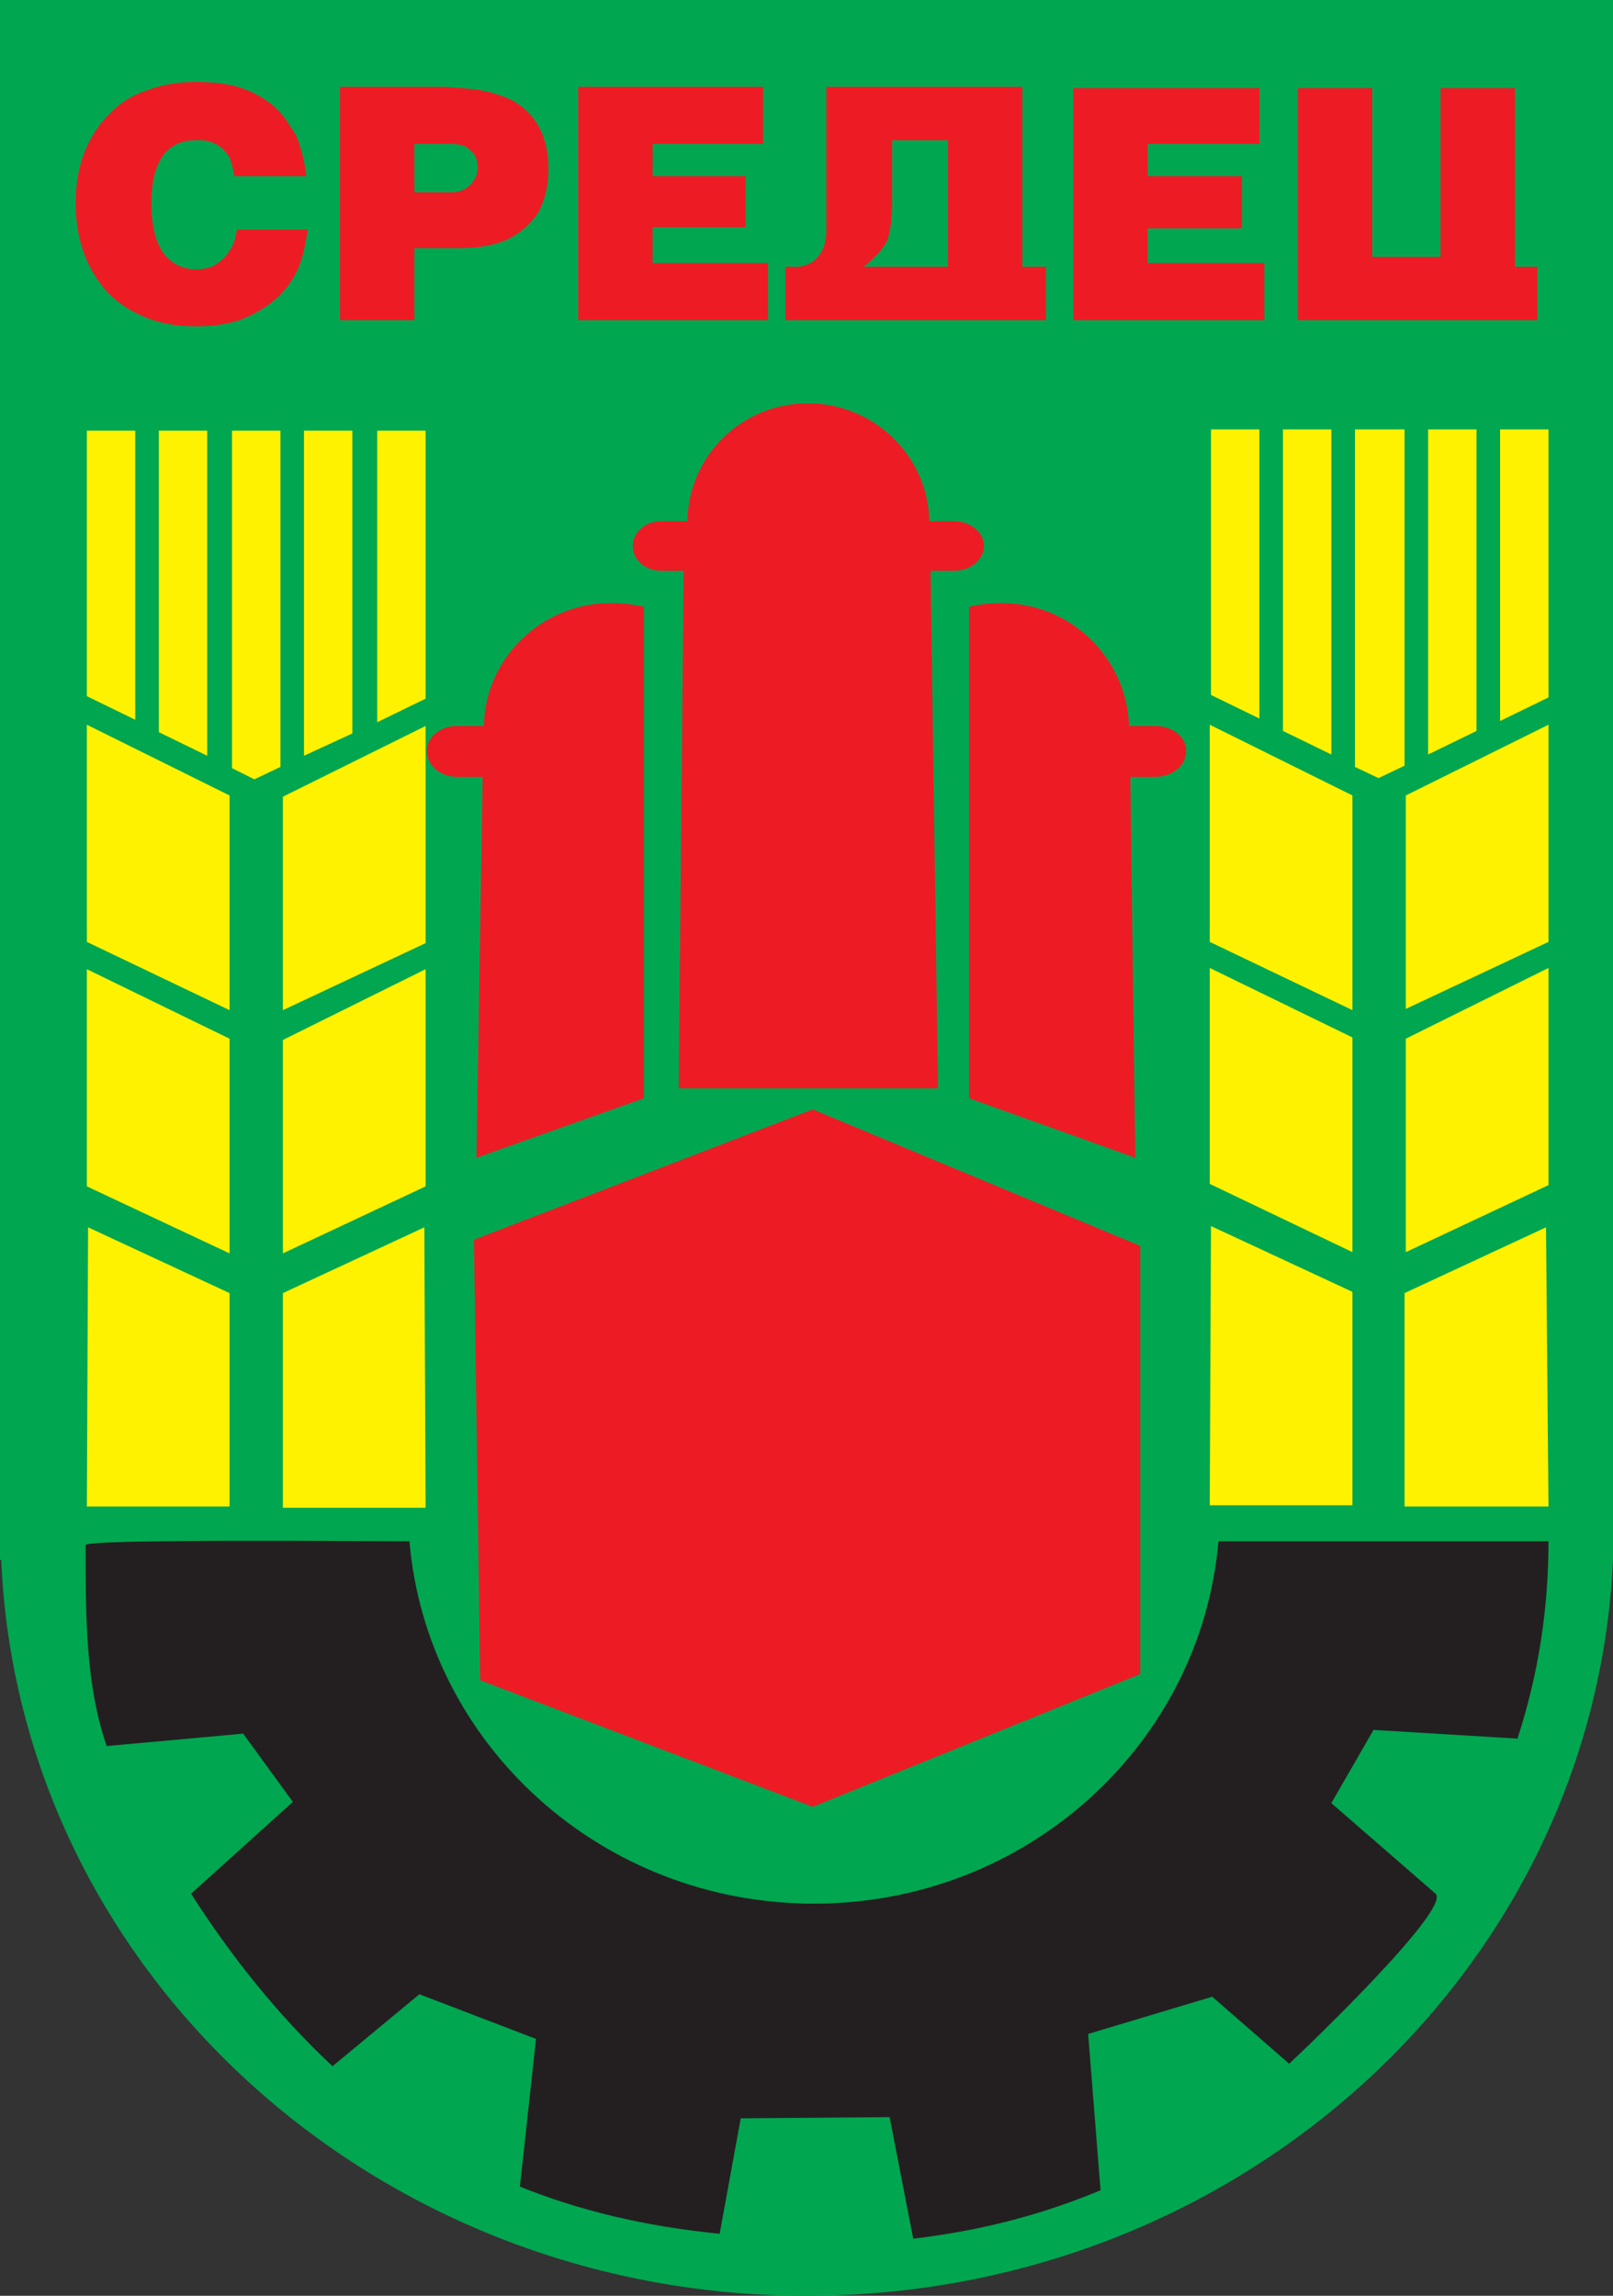 <svg version="1.2" xmlns="http://www.w3.org/2000/svg" viewBox="0 0 130 185" width="130" height="185">
	<rect x="0" y="0" width="130" height="185" fill="#333333" stroke="none"/>
	<title>Sredets-pdf</title>
	<style>
		.s0 { fill: #00a650 } 
		.s1 { fill: #fff200 } 
		.s2 { fill: #231f20 } 
		.s3 { fill: #ed1c24 } 
	</style>
	<path id="Path 1" class="s0" d="m130.1 123.1v2.6h-0.1c-1.5 33-30 59.3-65 59.3-34.9 0-63.5-26.3-64.9-59.3h-0.1v-125.7h130.1z"/>
	<path id="Path 2" class="s1" d="m97.6 98.8l11.4 5.3v17.2h-11.5zm-0.1-20.8l11.5 5.6v17.3l-11.5-5.5zm0-19.6l11.5 5.7v17.3l-11.5-5.5zm27.3 63h-11.6v-17.2l11.4-5.3zm0-25.9l-11.5 5.4v-17.2l11.5-5.7zm0-19.6l-11.5 5.4v-17.2l11.5-5.7zm-9.7-41.3h3.9v24.3l-3.9 1.9zm-5.9 0h4v27.1l-2.1 1-1.9-0.9zm-5.8 0h3.9v26.2l-3.9-1.9zm-5.8 0h3.9v23.3l-3.9-1.9zm23.3 0h3.9v21.6l-3.9 1.9zm-113.8 64.3l11.4 5.3v17.2h-11.5zm-0.1-20.8l11.5 5.6v17.3l-11.5-5.4zm0-19.7l11.5 5.7v17.3l-11.5-5.5zm27.3 63.1h-11.5v-17.3l11.4-5.3zm0-25.9l-11.5 5.4v-17.2l11.5-5.7zm0-19.6l-11.5 5.4v-17.2l11.5-5.7zm-9.8-41.3h3.9v24.4l-3.9 1.8zm-5.8 0h3.9v27.1l-2.1 1-1.8-0.9zm-5.9 0h3.9v26.2l-3.9-1.9zm-5.8 0h3.9v23.3l-3.9-1.9zm23.4 0h3.9v21.6l-3.9 1.9z"/>
	<path id="Path 3" class="s2" d="m124.8 124.2c0 5.4-0.8 10.7-2.5 15.9l-11.6-0.7-3.4 5.9 8.4 7.3c1.3 1.2-10.5 12.5-11.8 13.7l-6.2-5.4-10 3 1 12.6c-4.6 1.9-9.3 3.2-15.1 3.9l-1.9-9.8-12 0.1-1.7 9.3c-6.1-0.6-11.4-1.9-16.1-3.8l1.3-11.9-9.4-3.6-7 5.8c-4.4-4.1-8.2-8.9-11.4-13.9l8.2-7.4-4-5.5-11 1c-1.7-4.9-1.7-10.4-1.7-16.2 0-0.5 23.1-0.3 26.1-0.3 1.4 16.3 15.4 29.2 32.6 29.2 17.2 0 31.2-12.9 32.6-29.2z"/>
	<path id="Path 4" class="s3" d="m65.5 89.4l26.4 11v34.5l-26.4 10.7-26.8-10.2-0.5-35.5zm-14.5-45.4c0-1.1 1-2 2.3-2h2.1c0.1-5.3 4.4-9.5 9.7-9.5 5.3 0 9.7 4.2 9.8 9.5h2c1.3 0 2.4 0.9 2.4 2 0 1.1-1.1 2-2.4 2h-1.9l0.6 41.7h-20.9l0.4-41.7h-1.8c-1.3 0-2.3-0.9-2.3-2zm44.6 16.5c0 1.2-1.1 2.1-2.5 2.1h-2l0.4 30.7-13.4-4.8v-39.6q1.2-0.3 2.6-0.3c5.6 0 10.1 4.4 10.3 9.9h2.1c1.4 0 2.5 0.9 2.5 2zm-56.7 2.1h-2.1c-1.3 0-2.4-0.9-2.4-2.1 0-1.1 1.1-2 2.4-2h2.2c0.1-5.5 4.7-9.9 10.2-9.9q1.4 0 2.7 0.3v39.6l-13.5 4.8zm-19.8-44.1h5.7q-0.3 2.1-0.8 3.2-0.7 1.5-1.9 2.5-1.2 1-2.8 1.6-1.6 0.5-3.5 0.5-2.3 0-4-0.7-1.8-0.7-3.1-2-1.2-1.3-1.9-3.1-0.7-1.9-0.7-4.1 0-2.3 0.7-4.1 0.7-1.8 2-3.1 1.2-1.3 3-1.9 1.8-0.7 4-0.7 1.6 0 3 0.3 1.5 0.4 2.5 1.1 1.3 0.8 2.1 2.2 0.6 0.8 0.8 1.7 0.3 0.8 0.5 2.3h-5.8q-0.2-1-0.4-1.5-0.9-1.5-2.7-1.4-1.8 0-2.7 1.3-0.9 1.3-0.9 3.8 0 2.5 0.9 3.9 1 1.4 2.7 1.4 1.3 0 2-0.7 0.4-0.3 0.7-0.8 0.4-0.5 0.6-1.7zm73.4 2.7h9.4v4.6h-15.4v-18.7h15v4.5h-9v2.6h7.6v4.2h-7.6z"/>
	<path id="Path 5" fill-rule="evenodd" class="s3" d="m42.3 8.8q1.9 1.7 1.9 4.8 0 2-0.8 3.5-0.9 1.4-2.5 2.2-1.6 0.7-3.9 0.7h-3.6v5.8h-6v-18.8h7.7q0.4 0 0.8 0 1.4 0.1 2.4 0.2 1.3 0.2 2.3 0.6 0.9 0.3 1.7 1zm-3.8 4.7q0-0.9-0.6-1.4-0.5-0.5-1.5-0.5h-3v3.9h3.2q0.8-0.1 1.3-0.6 0.6-0.6 0.6-1.4zm43.9 8h1.9v4.3h-4.3-12.4-4.3v-4.3h1.1q0.6-0.1 1.1-0.4 0.6-0.5 0.8-1 0.3-0.6 0.3-1.6v-11.5h15.8zm-6 0v-10.2h-4.5v5.1q0 1.8-0.4 3-0.5 1-1.9 2.1zm-23.8-0.3h9.3v4.6h-15.3v-18.8h14.9v4.6h-8.9v2.6h7.5v4.1h-7.5zm71.3 0.3v4.3h-4.3-15v-18.7h6v13.6h5.5v-13.6h6v14.4z"/>
</svg>